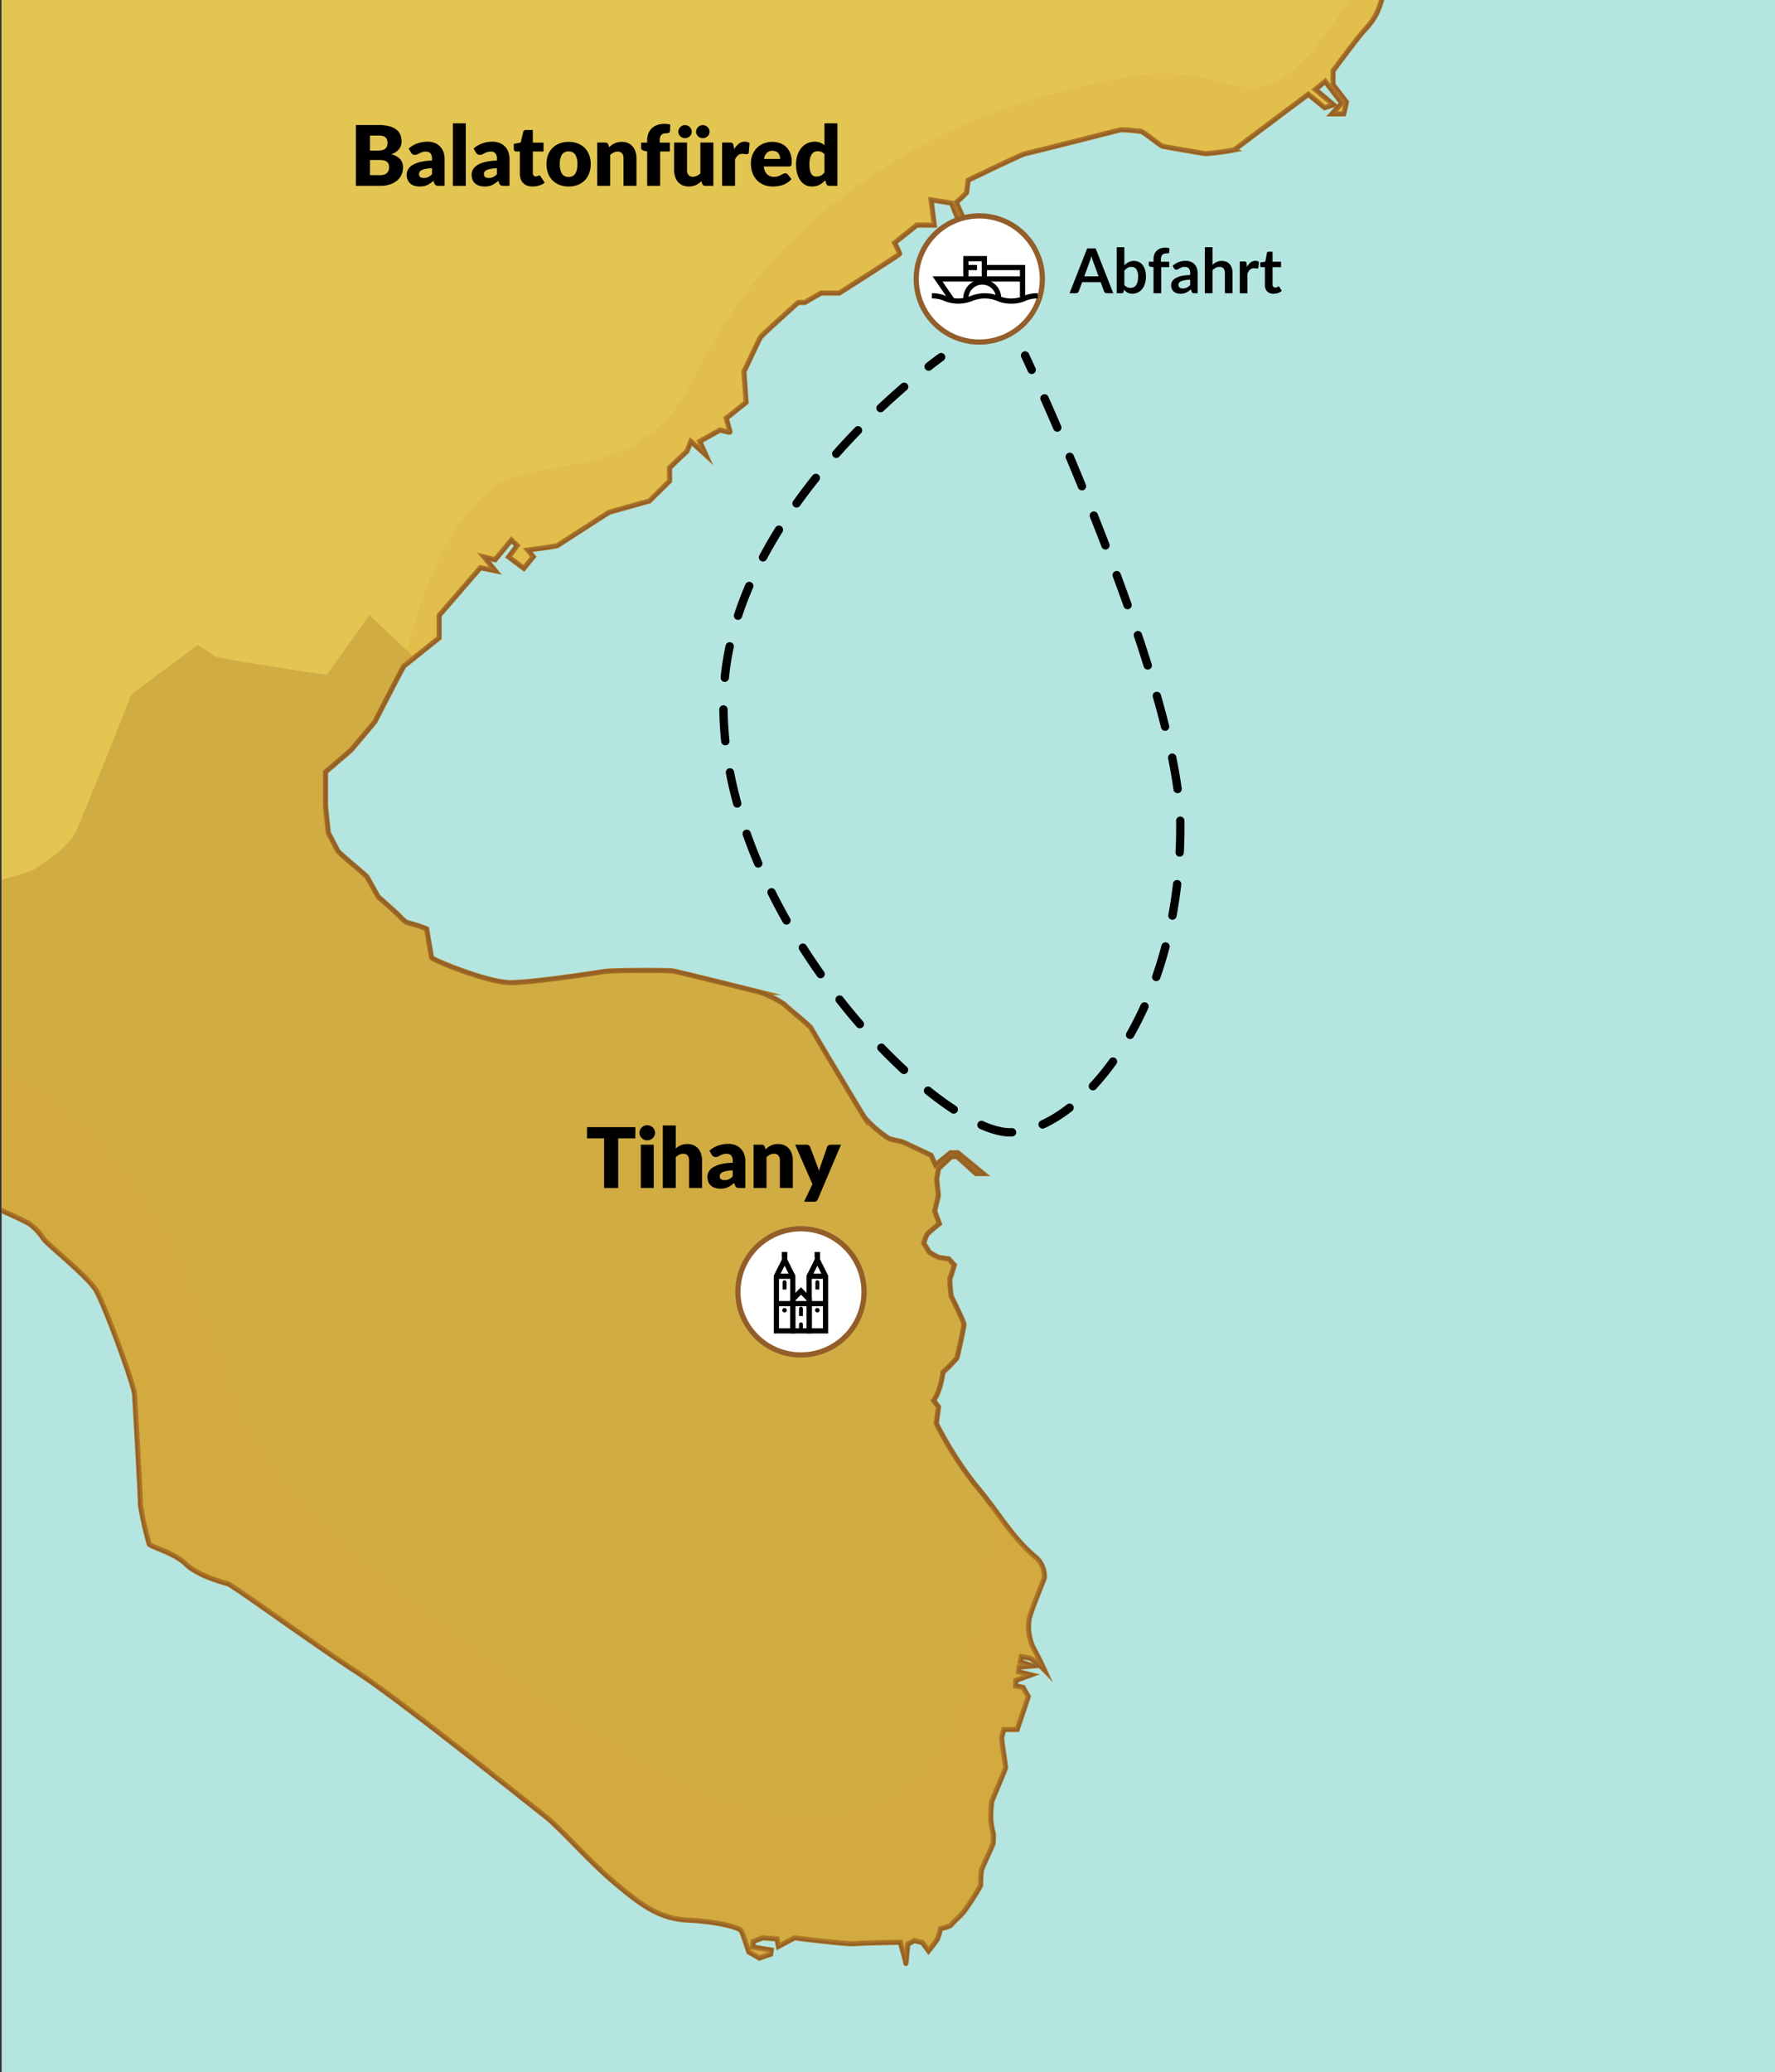 <svg xmlns="http://www.w3.org/2000/svg" xmlns:xlink="http://www.w3.org/1999/xlink" viewBox="0 0 340.22 396.987"><rect x="0" y="0" width="340.22" height="396.987" fill="#333333" stroke="none"/><defs><clipPath id="a"><rect x="-359.33" y="-1.507" width="342.802" height="400" style="fill:none"/></clipPath><clipPath id="b"><rect x="0.314" width="340.22" height="396.987" style="fill:none"/></clipPath><clipPath id="c"><rect x="-359.33" y="-438.254" width="342.802" height="400" style="fill:none"/></clipPath></defs><title>route-map_de</title><g style="isolation:isolate"><g style="clip-path:url(#a)"><rect x="-502.862" y="-91.478" width="626.651" height="626.651" style="fill:#b5e5e1"/><path d="M171.572-2.963C151.205,8.003,141.806,12.703,121.439,4.87S35.275,17.403-5.457,37.769s-159.796,75.198-177.029,84.598-17.233,17.233-17.233,25.066-3.133,31.333-3.133,34.466-6.267,10.966-9.4,12.533-25.066,10.966-28.199,12.533-1.567,9.4,4.7,20.366,27.093,48.125,30.509,54.712,12.931,3.904,18.786,2.928,45.379-10.491,48.551-10.491,6.099-.488,7.807,2.928,17.322,34.156,18.298,36.596-2.44,9.027-12.687,10.979-61.296,11.711-65.048,11.711-9.704-3.962-11.315-7.807c-10.735-25.617-21.958-51.722-29.033-67.093s-24.397-47.087-27.325-52.942-12.443-8.295-14.638-8.051-27.325,12.199-30.253,13.175-8.295,1.952-10.003.244-8.539-11.223-11.223-12.199-17.078,5.123-17.81,7.319.244,13.662,3.904,18.786,22.446,19.518,23.909,23.909,5.611,12.443,5.611,17.322-2.44,14.15-4.148,17.078-12.931,12.931-15.614,14.638-13.175,1.952-15.126,1.708-24.397-13.419-26.593-13.906-10.003,1.952-12.443,3.904-82.707,64.165-84.415,66.361,0,4.635,1.708,7.319,15.126,19.762,17.078,21.714,2.196,7.319.244,9.271-31.473,17.078-35.62,19.518-60.261,45.867-67.581,47.819-55.654,42.238-60.083,42.238,0-661.574,0-661.574h781.875Z" style="fill:#e3c552;stroke:#a8731e;stroke-miterlimit:10"/><polygon points="-3.277 -4.216 -4.423 3.119 1.766 4.265 3.829 -2.383 -3.277 -4.216" style="fill:#f4d79d;stroke:#a8731e;stroke-miterlimit:10;stroke-width:0.65px"/><g style="opacity:0.2;mix-blend-mode:multiply"><path d="M115.991-3.144S58.972-82.474,44.098-77.516,25.505-41.569,14.349-4.383s-148.744,89.246-190.888,109.079-38.425,37.186-38.425,61.976c0,14.65-12.386,24.919-24.364,29.603a18.564,18.564,0,0,0,1.693,9.391c6.887-3.089,22.753-9.919,25.383-11.233,3.133-1.567,9.4-9.4,9.4-12.533s3.133-26.633,3.133-34.466,0-15.666,17.233-25.066S-46.19,58.135-5.457,37.769C32.746,18.667,92.999-.433,117.137,3.732Z" style="fill:#dd9f33"/></g></g><g style="clip-path:url(#b)"><rect x="-1.053" y="-5.947" width="342.955" height="402.934" style="fill:#b5e5e1"/><path d="M265.333-2.624c-.772,5.301-2.47,6.896-4.014,8.646s-5.815,7.565-5.815,7.565v2.625l2.573,3.345-.515,2.264h-2.264l1.904-2.059-3.191-4.168-1.904,1.544,3.499,2.933-1.698.566-3.139-2.573s-13.946,10.447-14.204,10.653a51.173,51.173,0,0,1-5.455.72c-.206,0-8.028-1.338-8.337-1.441s-3.499-2.625-3.911-2.779a29.701,29.701,0,0,0-4.066-.36c-.206.051-17.6,4.477-18.269,4.58s-10.962,5.095-10.962,5.095-.257,2.161-.309,2.367a21.179,21.179,0,0,1-1.956,1.853l1.698,3.911,3.654-.566.823,2.573-4.529.618-2.573-6.381-3.911-.618.618,4.838H175.736l-4.271,3.397s.978,1.956.978,2.11-11.579,7.514-11.579,7.514h-3.499l-3.139,1.801H152.989s-6.896,6.176-7.205,6.639-3.191,6.639-3.191,6.639l.412,5.867-3.808,3.036s.715,2.473.715,2.632-1.911-.372-1.911-.372L134.125,84.566l1.168,2.602-2.867-2.602-.743,1.858-3.345,3.186v2.548L124.462,95.981s-7.433,2.071-7.699,2.177-9.663,6.212-9.928,6.371-5.681.849-5.681.849l1.062,1.274-1.805,2.23-2.92-2.177,1.646-2.177-1.115-1.062L94.889,107.237l-2.124-.531,2.177,2.655-2.867-.584-7.911,9.132v4.301s-6.424,5.15-6.69,5.362-5.628,10.725-5.628,10.725l-4.566,5.416-4.885,4.194v6.584l.531,5.044s1.54,2.92,1.805,3.451,5.416,4.672,5.628,5.044,2.124,3.77,2.124,3.77,4.088,3.61,4.301,3.929a7.534,7.534,0,0,0,1.168,1.009,28.859,28.859,0,0,1,3.823,1.221c.053.212.85,5.15.956,5.522s10.725,4.778,15.079,4.778,16.3-1.858,17.999-2.124,12.158-.265,13.167-.106,15.928,3.876,16.778,4.088a21.503,21.503,0,0,1,4.566,2.283c.265.372,4.885,4.088,5.097,4.513s9.875,16.565,10.3,17.202a22.834,22.834,0,0,0,4.709,4.035c.919.319,2.034.425,2.565.637s5.469,2.548,5.469,2.548l.849,1.858,2.867-2.336H183.608l4.832,3.982h-1.38l-3.663-3.292-1.115.106-2.389,2.23s-.212,1.274-.319,1.699.319,3.186.265,3.504-.69,2.973-.69,2.973l.903,2.389s-1.911,1.54-2.283,1.964a6.141,6.141,0,0,0-.69,1.805s.69,1.062.903,1.487,2.018,1.221,2.018,1.221l1.858.265,1.062,1.168s-.69,2.283-.849,2.655a19.851,19.851,0,0,0,.265,3.345s2.442,4.938,2.442,5.362-1.221,6.106-1.38,6.477a32.576,32.576,0,0,1-2.655,2.708s-.425,3.61-1.805,5.416l.956,1.221-.425,3.186a70.041,70.041,0,0,0,7.592,11.893c3.929,4.566,6.955,10.035,11.362,13.645a4.821,4.821,0,0,1,1.752,3.982c-.106.531-2.655,6.477-2.92,8.017a9.376,9.376,0,0,0,.903,5.628c.956,1.699,2.018,4.035,2.018,4.035a15.932,15.932,0,0,0-2.708-2.23c-.531-.106-1.699-.319-1.699-.319l-.212,1.009,2.389.796-2.602.212-.106.903,2.389.584-2.92,1.062-.053,1.062,1.434.265,1.009,1.752L194.97,331.344h-2.548s-.372,1.221-.425,1.593.743,5.362.743,5.681-2.442,5.893-2.655,6.584a21.849,21.849,0,0,0-.159,3.663,22.401,22.401,0,0,0,.478,2.548s0,1.593-.053,1.805-2.124,4.725-2.23,5.044a29.445,29.445,0,0,0-.159,2.973,50.021,50.021,0,0,1-3.239,5.044c-.69.85-2.23,2.177-2.389,2.495s-2.071.743-2.071.743a11.408,11.408,0,0,1-.584,1.964c-.265.478-1.699,2.283-1.699,2.283l-1.168-1.593-1.593-.372-1.221.69s-.372,4.035-.372,3.663-1.062-4.035-1.062-4.035-7.26.106-8.7.265-11.581-1.115-11.581-1.115l-3.079,1.646-.265-1.434-2.708-.212-1.858.69-.106,1.062,3.557.584-.106.796-2.177.743L143.523,373.978s-1.062-3.345-1.434-4.035-4.619-1.805-10.247-2.071-9.185-3.133-13.91-7.061-10.619-10.672-13.433-12.849S76.664,325.695,68.568,320.462,44.477,303.579,43.589,303.381s-5.825-1.58-7.997-3.752-6.813-3.258-7.01-3.851a68.231,68.231,0,0,1-1.678-7.504c.099-.592-.987-18.858-1.086-20.931s-5.825-17.476-7.405-20.142-9.577-8.985-10.071-9.873a11.268,11.268,0,0,0-2.567-2.765c-.889-.691-8.195-3.851-8.195-3.851V-3.952Z" style="fill:#e3c552;stroke:#a8731e;stroke-miterlimit:10"/><path d="M173.67,376.506c-.018,0-.037-.001-.057-.002l-.311-.014-.002-.335c-.012-.255-.559-2.243-.979-3.706-1.285.02-7.162.119-8.421.259-1.392.151-10.425-.961-11.556-1.103l-3.38,1.807-.302-1.625-2.388-.188-1.601.595-.056.557,3.566.586-.173,1.308-2.508.857-2.254-1.307-.038-.119c-.293-.923-1.117-3.436-1.41-3.979-.27-.439-3.989-1.617-9.977-1.9-5.852-.275-9.493-3.303-14.104-7.136-2.518-2.094-5.372-4.989-7.891-7.544a71.657,71.657,0,0,0-5.533-5.298c-.494-.383-1.676-1.319-3.33-2.631-7.756-6.149-25.917-20.549-32.578-24.854-4.096-2.647-10.084-6.846-15.366-10.55-4.642-3.255-9.026-6.33-9.516-6.488-1.164-.259-5.984-1.673-8.147-3.838a16.153,16.153,0,0,0-5.078-2.835c-1.342-.549-1.892-.785-2.011-1.143-.109-.328-1.815-6.912-1.69-7.659.057-.543-.521-10.723-.83-16.19-.132-2.312-.233-4.103-.26-4.672-.092-1.924-5.732-17.244-7.36-19.991-.964-1.626-4.472-4.729-7.033-6.996a23.887,23.887,0,0,1-3.042-2.886,11.03,11.03,0,0,0-2.482-2.665c-.702-.547-6.104-2.935-8.125-3.81l-.196-.084V-4.278l.327.001,268.127,1.33-.054.37c-.735,5.055-2.289,6.795-3.792,8.478l-.299.336c-1.416,1.604-5.199,6.73-5.734,7.457v2.407l2.599,3.378L257.822,22.146h-3.268l2.223-2.404-2.82-3.686-1.339,1.085,3.643,3.054-2.42.807L250.76,18.477c-4.871,3.648-13.791,10.334-13.993,10.494-.398.32-5.61.792-5.657.792-.267,0-8.154-1.362-8.439-1.458a13.974,13.974,0,0,1-1.888-1.327c-.776-.581-1.842-1.375-2.037-1.457a31.08,31.08,0,0,0-3.896-.343l-.64.164c-11.297,2.869-17.229,4.355-17.634,4.417-.521.104-6.775,3.082-10.71,4.988-.07.583-.247,2.041-.295,2.231-.025.103-.072.293-1.878,1.863l1.504,3.462,3.68-.571,1.027,3.207-5.164.705L182.142,39.199l-3.302-.521.61,4.774H175.849l-3.977,3.162c.895,1.8.895,1.937.895,2.02,0,.235,0,.333-11.729,7.788l-.08.051H157.451L154.311,58.273h-1.197c-2.633,2.358-6.801,6.139-7.061,6.496-.212.319-1.974,4.043-3.129,6.517l.417,5.954-3.771,3.007a19.176,19.176,0,0,1,.668,2.514v.161l-.137.113c-.122.092-.257.197-2.058-.297l-3.5,1.966,1.684,3.75-3.673-3.333-.647,1.539L128.663,89.749V92.294l-4.032,3.978-.081.022c-2.948.821-7.424,2.076-7.668,2.167-.278.143-5.074,3.244-7.65,4.91-1.239.801-2.148,1.389-2.228,1.437a42.254,42.254,0,0,1-5.221.818l.855,1.024-2.171,2.68L97.035,106.771l1.668-2.207-.653-.622-3.041,3.659-1.369-.342,2.134,2.602-3.577-.729-7.706,8.897v4.335l-.122.097s-6.425,5.151-6.69,5.363c-.264.347-3.464,6.545-5.542,10.618l-4.606,5.478-4.808,4.134v6.435l.522,4.948c.214.405,1.534,2.914,1.779,3.402.168.279,2.005,1.842,3.22,2.877a20.151,20.151,0,0,1,2.399,2.151c.198.345,1.865,3.31,2.099,3.724,1.012.894,4.098,3.632,4.314,3.955a6.445,6.445,0,0,0,1.04.891c3.896,1.044,3.942,1.229,3.995,1.441.021.085.107.598.313,1.834.214,1.275.527,3.153.621,3.597.974.672,10.699,4.622,14.784,4.622,4.05,0,14.762-1.622,17.949-2.12,1.631-.255,12.164-.28,13.268-.106,1.059.167,16.649,4.055,16.806,4.094a20.162,20.162,0,0,1,4.752,2.409c.12.152,1.145,1.02,2.051,1.785a22.729,22.729,0,0,1,3.072,2.772c.247.485,9.854,16.528,10.279,17.166a22.801,22.801,0,0,0,4.545,3.909,11.694,11.694,0,0,0,1.467.363,6.968,6.968,0,0,1,1.113.279c.533.213,5.284,2.46,5.486,2.556l.107.051.724,1.584,2.631-2.144h1.665l5.621,4.633H186.934l-3.649-3.28-.863.083-2.228,2.078c-.055.321-.215,1.253-.306,1.616a15.745,15.745,0,0,0,.156,1.995,8.687,8.687,0,0,1,.114,1.482c-.049.297-.545,2.371-.671,2.899l.951,2.516-.184.147c-.526.424-1.953,1.595-2.242,1.926a5.086,5.086,0,0,0-.587,1.531c.188.293.667,1.047.845,1.401a6.831,6.831,0,0,0,1.817,1.051l1.93.275,1.264,1.392-.053.176c-.071.235-.7,2.312-.861,2.688a19.774,19.774,0,0,0,.28,3.12,45.047,45.047,0,0,1,2.453,5.46c0,.435-1.223,6.176-1.406,6.605a23.724,23.724,0,0,1-2.646,2.736,14.08,14.08,0,0,1-1.706,5.251l.889,1.136-.428,3.222a69.417,69.417,0,0,0,7.502,11.738c1.435,1.667,2.764,3.473,4.048,5.218a44.825,44.825,0,0,0,7.274,8.388,5.109,5.109,0,0,1,1.864,4.297c-.041.207-.316.905-.839,2.224a52.468,52.468,0,0,0-2.079,5.785,9.117,9.117,0,0,0,.865,5.413c.952,1.691,2.02,4.036,2.03,4.06l.716,1.576-1.238-1.209c-.255-.248-.525-.504-.793-.749l-3.521.288-.041.354,3.151.771-3.726,1.354-.027.563,1.302.24,1.156,2.009-2.245,6.679h-2.54c-.123.416-.312,1.081-.346,1.314-.015.245.276,2.251.47,3.578.197,1.355.277,1.92.277,2.057a27.586,27.586,0,0,1-1.535,3.902c-.515,1.227-1.047,2.494-1.134,2.776a19.407,19.407,0,0,0-.146,3.279l.002.289a19.892,19.892,0,0,0,.469,2.473,16.861,16.861,0,0,1-.054,1.959c-.029.119-.304.736-1.168,2.657-.456,1.012-1.022,2.271-1.069,2.411-.08.271-.143,2.5-.143,2.87a43.576,43.576,0,0,1-3.312,5.249,20.144,20.144,0,0,1-1.451,1.505,10.193,10.193,0,0,0-.9.933c-.054.107-.216.433-2.088.868a9.539,9.539,0,0,1-.572,1.851c-.271.486-1.58,2.14-1.729,2.327l-.266.333-1.349-1.839-1.352-.315-.963.544c-.182,1.971-.271,2.928-.36,3.39a.612.612,0,0,1,.006.075h-.021C173.861,376.468,173.788,376.506,173.67,376.506Zm-29.876-2.747,1.781,1.032,1.846-.631.038-.284-3.547-.582.157-1.568,2.114-.785,3.028.237.229,1.242,2.778-1.484.103.013c3.494.439,10.392,1.243,11.506,1.113,1.439-.159,8.435-.262,8.731-.267l.248-.003.069.237c.125.434.392,1.361.628,2.231.06-.614.121-1.273.17-1.8l.016-.169,1.479-.837,1.834.429.985,1.345c.481-.614,1.235-1.598,1.406-1.904a10.609,10.609,0,0,0,.551-1.874l.043-.203.204-.046a7.26,7.26,0,0,0,1.873-.606,6.734,6.734,0,0,1,1.005-1.071,19.783,19.783,0,0,0,1.4-1.449,56.055,56.055,0,0,0,3.176-4.915h0a24.579,24.579,0,0,1,.165-2.999c.055-.162.451-1.045,1.094-2.473.482-1.073,1.084-2.408,1.133-2.559.023-.122.04-.973.04-1.716a18.887,18.887,0,0,1-.478-2.548l-.002-.284a17.15,17.15,0,0,1,.176-3.476c.097-.313.588-1.482,1.156-2.837.606-1.445,1.438-3.424,1.486-3.684-.006-.094-.142-1.027-.273-1.93a34.293,34.293,0,0,1-.469-3.765c.056-.385.396-1.514.436-1.642l.069-.23h2.557l2.003-5.958-.861-1.495-1.565-.289.078-1.562,2.114-.77-1.626-.397.17-1.451,1.282-.105-1.155-.385.337-1.602.311.057s1.173.212,1.705.319a5.711,5.711,0,0,1,1.626,1.154c-.372-.767-.841-1.697-1.282-2.482A9.694,9.694,0,0,1,196.933,310.21a50.84,50.84,0,0,1,2.115-5.913c.381-.96.774-1.952.807-2.111a4.49,4.49,0,0,0-1.644-3.671,46.028,46.028,0,0,1-7.382-8.501c-1.277-1.736-2.599-3.531-4.017-5.18-3.91-4.544-7.6-11.887-7.637-11.96l-.044-.09.419-3.148-1.026-1.312.153-.199c1.311-1.715,1.735-5.222,1.739-5.257l.015-.118.087-.081a30.209,30.209,0,0,0,2.581-2.604c.162-.408,1.34-5.929,1.351-6.345-.055-.345-1.441-3.262-2.408-5.216l-.03-.099a14.337,14.337,0,0,1-.242-3.521c.114-.266.562-1.719.783-2.443l-.859-.944-1.827-.273c-.575-.254-1.938-.895-2.178-1.373-.201-.404-.877-1.445-.884-1.456l-.075-.115.031-.135a6.067,6.067,0,0,1,.763-1.945c.321-.369,1.633-1.444,2.141-1.855l-.856-2.263.023-.098c.177-.735.645-2.699.687-2.95.012-.122-.062-.778-.12-1.305a10.362,10.362,0,0,1-.141-2.225c.103-.408.312-1.662.313-1.675l.018-.108,2.552-2.381,1.367-.13,3.677,3.304h.351l-4.043-3.332h-1.202L179.186,223.71l-.974-2.133c-.725-.343-4.871-2.301-5.344-2.489a6.944,6.944,0,0,0-.999-.246,11.925,11.925,0,0,1-1.552-.387c-1.022-.354-4.417-3.477-4.873-4.161-.446-.669-10.092-16.779-10.32-17.237-.156-.236-1.813-1.638-2.91-2.565a25.745,25.745,0,0,1-2.16-1.904,23.171,23.171,0,0,0-4.381-2.156c-2.427-.607-15.823-3.937-16.749-4.083-1.085-.17-11.457-.145-13.066.107-3.198.499-13.952,2.127-18.049,2.127-3.835,0-15.152-4.173-15.391-5.015-.065-.228-.324-1.764-.655-3.748-.115-.689-.233-1.398-.283-1.674-.414-.193-2.096-.691-3.611-1.097l-.106-.05a7.046,7.046,0,0,1-1.248-1.093c-.192-.253-2.707-2.506-4.245-3.865l-.068-.084s-1.91-3.396-2.123-3.767c-.123-.164-1.256-1.128-2.256-1.979a25.755,25.755,0,0,1-3.381-3.081c-.265-.53-1.801-3.445-1.801-3.445l-.036-.117-.531-5.044-.002-6.767,4.998-4.292,4.529-5.378c3.538-6.956,5.461-10.6,5.673-10.769.244-.195,5.682-4.554,6.568-5.265V117.788l8.114-9.368,2.157.439L91.891,106.153l2.879.719,3.225-3.88,1.576,1.501-1.624,2.147,2.408,1.794,1.44-1.78-1.271-1.525.589-.075c1.988-.253,5.262-.7,5.584-.82.051-.033.952-.616,2.182-1.412,5.715-3.696,7.602-4.903,7.764-4.968.264-.105,6.241-1.773,7.652-2.166l3.718-3.668V89.471l3.396-3.233.891-2.227,2.062,1.871-.652-1.453,4.251-2.388.129.036c.49.136,1.059.276,1.416.345-.137-.514-.411-1.488-.618-2.203l-.061-.209,3.845-3.065-.405-5.781.035-.076c.297-.635,2.901-6.211,3.215-6.682.315-.473,6.102-5.665,7.259-6.701l.093-.083h1.271l3.14-1.801H160.768c4.158-2.643,10.268-6.558,11.301-7.301-.138-.305-.53-1.123-.896-1.852l-.117-.236,4.566-3.631h3.09l-.626-4.901,4.521.714,2.548,6.317,3.895-.531-.621-1.94-3.627.562-1.894-4.36.181-.156a22.762,22.762,0,0,0,1.876-1.746c.009-.075.155-1.24.278-2.268l.021-.176.16-.078c1.726-.837,10.371-5.019,11.054-5.124.217-.033,2.787-.65,17.573-4.405l.668-.169a25.888,25.888,0,0,1,4.258.371,18.543,18.543,0,0,1,2.196,1.543c.694.519,1.559,1.164,1.717,1.237.321.091,7.804,1.384,8.236,1.419.378-.012,4.876-.505,5.278-.676.217-.18,13.601-10.206,14.17-10.633l.204-.153L253.975,20.272l.977-.325-3.355-2.813,2.47-2.002,3.561,4.651-1.586,1.713h1.262l.424-1.862-2.548-3.312V13.48l.063-.086c.175-.238,4.298-5.847,5.833-7.587l.303-.34c1.401-1.569,2.85-3.191,3.577-7.768L-2.096-3.625V230.501c1.196.52,7.232,3.155,8.069,3.807a11.556,11.556,0,0,1,2.652,2.863,32.515,32.515,0,0,0,2.904,2.715c2.594,2.295,6.146,5.438,7.161,7.15,1.53,2.581,7.344,18.045,7.45,20.292.027.569.129,2.357.26,4.666.584,10.292.888,15.943.822,16.335a72.71,72.71,0,0,0,1.667,7.346,10.507,10.507,0,0,0,1.64.747,16.578,16.578,0,0,1,5.291,2.978c2.033,2.033,6.773,3.428,7.838,3.664.457.102,3.176,1.986,9.739,6.589,5.278,3.701,11.261,7.896,15.347,10.536,6.687,4.322,24.865,18.735,32.628,24.89,1.652,1.31,2.831,2.245,3.325,2.627a71.8,71.8,0,0,1,5.597,5.354c2.509,2.545,5.352,5.429,7.845,7.501,4.517,3.755,8.084,6.721,13.719,6.987,5.178.244,9.994,1.27,10.518,2.24C142.72,370.43,143.597,373.144,143.794,373.759Zm52.138-55.586,2.932.977a7.398,7.398,0,0,0-1.463-1.132c-.355-.071-.999-.19-1.382-.26Z" style="fill:#935e2a"/><path d="M198.421,298.267c-4.407-3.61-7.433-9.079-11.362-13.645a70.043,70.043,0,0,1-7.592-11.893l.425-3.186-.956-1.221c1.38-1.805,1.805-5.416,1.805-5.416a32.57,32.57,0,0,0,2.655-2.708c.159-.372,1.38-6.053,1.38-6.477s-2.442-5.362-2.442-5.362a19.849,19.849,0,0,1-.265-3.345c.159-.372.849-2.655.849-2.655l-1.062-1.168-1.858-.266s-1.805-.796-2.018-1.221-.903-1.487-.903-1.487a6.14,6.14,0,0,1,.69-1.805c.372-.425,2.283-1.964,2.283-1.964l-.903-2.389s.637-2.655.69-2.973-.372-3.079-.266-3.504.319-1.699.319-1.699l2.389-2.23,1.115-.106,3.663,3.292h1.38l-4.831-3.982h-1.434l-2.867,2.336-.849-1.858s-4.938-2.336-5.469-2.549-1.646-.319-2.565-.637a22.837,22.837,0,0,1-4.709-4.035c-.425-.637-10.088-16.778-10.3-17.202s-4.831-4.141-5.097-4.513a21.501,21.501,0,0,0-4.566-2.283c-.85-.212-15.769-3.929-16.778-4.088s-11.468-.159-13.167.106-13.645,2.124-17.999,2.124-14.972-4.407-15.078-4.778-.903-5.309-.956-5.522a28.856,28.856,0,0,0-3.823-1.221,7.533,7.533,0,0,1-1.168-1.009c-.212-.319-4.301-3.929-4.301-3.929s-1.911-3.398-2.124-3.77-5.362-4.513-5.628-5.044-1.805-3.451-1.805-3.451l-.531-5.044v-6.584l4.885-4.194,4.566-5.416s5.362-10.513,5.628-10.725c.092-.073.925-.741,1.969-1.579l-8.635-8.137L62.632,129.304s-21.056-3.066-21.669-3.68a25.854,25.854,0,0,0-3.066-2.044L25.221,132.984s-9.199,23.305-10.835,26.576-6.951,6.337-7.768,6.951c-.577.433-5.932,1.983-9.039,2.86v61.343s7.306,3.159,8.195,3.851a11.269,11.269,0,0,1,2.567,2.765c.494.889,8.491,7.208,10.071,9.873s7.306,18.068,7.405,20.141,1.185,20.339,1.086,20.931a68.242,68.242,0,0,0,1.678,7.504c.198.592,4.838,1.678,7.01,3.851s7.109,3.554,7.997,3.752,16.883,11.848,24.979,17.081,33.117,25.323,35.931,27.5,8.707,8.92,13.433,12.849,8.283,6.796,13.91,7.061,9.875,1.38,10.247,2.071,1.434,4.035,1.434,4.035l2.018,1.168,2.177-.743.106-.796-3.557-.584.106-1.062,1.858-.69,2.708.212.265,1.434,3.079-1.646s10.141,1.274,11.581,1.115,8.7-.265,8.7-.265,1.062,3.663,1.062,4.035.372-3.663.372-3.663l1.221-.69,1.593.372,1.168,1.593s1.434-1.805,1.699-2.283a11.405,11.405,0,0,0,.584-1.964s1.911-.425,2.071-.743,1.699-1.646,2.389-2.495a50.01,50.01,0,0,0,3.239-5.044,29.438,29.438,0,0,1,.159-2.973c.106-.319,2.177-4.832,2.23-5.044s.053-1.805.053-1.805a22.404,22.404,0,0,1-.478-2.549,21.852,21.852,0,0,1,.159-3.663c.212-.69,2.655-6.265,2.655-6.584s-.796-5.309-.743-5.681.425-1.593.425-1.593H194.97l2.124-6.318-1.009-1.752-1.434-.265.053-1.062,2.92-1.062-2.389-.584.106-.903,2.602-.212-2.389-.796.212-1.009s1.168.212,1.699.319a15.929,15.929,0,0,1,2.708,2.23s-1.062-2.336-2.018-4.035a9.376,9.376,0,0,1-.903-5.628c.266-1.54,2.814-7.486,2.92-8.017A4.821,4.821,0,0,0,198.421,298.267Z" style="fill:#a8731e;opacity:0.3"/><g style="opacity:0.2;mix-blend-mode:multiply"><path d="M198.421,298.267c-3.289-2.695-5.81-6.425-8.51-10.042-1.335,9.336-2.96,20.149-4.784,31.197-5.084,30.795-29.501,32.367-48.566,24.386s-80.253-48.773-89.564-73.081c-7.985-20.845-17.296-52.606-49.418-68.224v28.21s7.306,3.159,8.195,3.851a11.27,11.27,0,0,1,2.567,2.765c.494.889,8.491,7.208,10.071,9.873s7.306,18.068,7.405,20.141,1.185,20.339,1.086,20.931a68.229,68.229,0,0,0,1.678,7.504c.197.592,4.838,1.678,7.01,3.851s7.109,3.554,7.997,3.752S60.472,315.229,68.568,320.462s33.117,25.323,35.931,27.5,8.707,8.92,13.433,12.849,8.283,6.796,13.91,7.061,9.875,1.38,10.247,2.071,1.434,4.035,1.434,4.035l2.018,1.168,2.177-.743.106-.796-3.557-.584.106-1.062,1.858-.69,2.708.212.265,1.434,3.079-1.646s10.141,1.274,11.581,1.115,8.7-.265,8.7-.265,1.062,3.663,1.062,4.035.372-3.663.372-3.663l1.221-.69,1.593.372,1.168,1.593s1.433-1.805,1.699-2.283a11.409,11.409,0,0,0,.584-1.964s1.911-.425,2.071-.743,1.699-1.646,2.389-2.495a50.019,50.019,0,0,0,3.239-5.044,29.438,29.438,0,0,1,.159-2.973c.106-.319,2.177-4.832,2.23-5.044s.053-1.805.053-1.805a22.402,22.402,0,0,1-.478-2.549,21.846,21.846,0,0,1,.159-3.663c.212-.69,2.655-6.265,2.655-6.584s-.796-5.309-.743-5.681.425-1.593.425-1.593H194.97l2.124-6.318-1.009-1.752-1.433-.265.053-1.062,2.92-1.062-2.389-.584.106-.903,2.602-.212-2.389-.796.212-1.009s1.168.212,1.699.319a15.929,15.929,0,0,1,2.708,2.23s-1.062-2.336-2.018-4.035a9.376,9.376,0,0,1-.903-5.628c.265-1.54,2.814-7.486,2.92-8.017A4.821,4.821,0,0,0,198.421,298.267Z" style="fill:#dd9f33"/><path d="M261.319,6.022c1.544-1.75,3.242-3.345,4.014-8.646L260.271-2.649c-19.604,31.648-20.976,14.487-41.24,17.02-8.799,1.1-29.707,5.764-45.226,15.075S143.655,50.729,133.014,72.455s-30.594,13.745-39.462,21.726c-7.04,6.336-11.845,14.92-16.41,33.938a4.099,4.099,0,0,1,.333-.548c.265-.212,6.69-5.362,6.69-5.362v-4.301l7.911-9.132,2.867.584-2.177-2.655,2.124.531,3.132-3.77,1.115,1.062-1.646,2.177,2.92,2.177,1.805-2.23-1.062-1.274s5.416-.69,5.681-.849,9.663-6.265,9.928-6.371S124.462,95.981,124.462,95.981l3.876-3.823V89.61l3.345-3.186.743-1.858,2.867,2.602-1.168-2.602,3.876-2.177s1.911.531,1.911.372-.715-2.632-.715-2.632l3.808-3.036-.412-5.867s2.882-6.176,3.191-6.639,7.205-6.639,7.205-6.639h1.235l3.139-1.801h3.5s11.579-7.359,11.579-7.514-.978-2.11-.978-2.11l4.271-3.397H179.081l-.618-4.838,3.911.618,2.573,6.381,4.529-.618-.823-2.573-3.654.566-1.698-3.911a21.183,21.183,0,0,0,1.956-1.853c.051-.206.309-2.367.309-2.367s10.293-4.992,10.962-5.095,18.063-4.529,18.269-4.58a29.686,29.686,0,0,1,4.066.36c.412.154,3.602,2.676,3.911,2.779s8.131,1.441,8.337,1.441a51.167,51.167,0,0,0,5.455-.72c.257-.206,14.204-10.653,14.204-10.653l3.139,2.573,1.698-.566-3.5-2.933,1.904-1.544,3.191,4.169-1.904,2.059h2.264l.515-2.264-2.573-3.345V13.587S259.775,7.772,261.319,6.022Z" style="fill:#dd9f33"/></g></g><circle cx="153.525" cy="247.504" r="12.087" style="fill:#fff"/><path d="M153.526,260.092a12.587,12.587,0,1,1,12.587-12.588A12.602,12.602,0,0,1,153.526,260.092Zm0-24.175a11.587,11.587,0,1,0,11.587,11.587A11.601,11.601,0,0,0,153.526,235.917Z" style="fill:#935e2a"/><path d="M155.596,255.471h-4.142v-6.754l2.071-2.098,2.07,2.098Zm-3.142-1h2.142V249.127l-1.07-1.084-1.071,1.084Z"/><path d="M153.525,253.356h0a.372.372,0,0,1,.372.372v1.402a0,0,0,0,1,0,0h-.745a0,0,0,0,1,0,0v-1.402a.372.372,0,0,1,.372-.372Z"/><path d="M153.525,250.358h0a.372.372,0,0,1,.372.372v1.402a0,0,0,0,1,0,0h-.745a0,0,0,0,1,0,0v-1.402A.372.372,0,0,1,153.525,250.358Z"/><path d="M152.455,255.471h-4.141V244.391L150.384,240.25l2.07,4.141Zm-3.141-1h2.141V244.627l-1.07-2.141-1.07,2.141Z"/><rect x="148.814" y="244.009" width="3.141" height="1"/><rect x="149.884" y="239.877" width="1" height="1.491"/><rect x="149.889" y="239.9" width="0.99" height="1"/><path d="M150.384,245.276h0a.372.372,0,0,1,.372.372v1.402a0,0,0,0,1,0,0h-.745a0,0,0,0,1,0,0v-1.402A.372.372,0,0,1,150.384,245.276Z"/><circle cx="150.384" cy="251.016" r="0.434"/><path d="M158.737,255.471h-4.141V244.391l2.07-4.141,2.07,4.141Zm-3.141-1h2.141V244.627l-1.07-2.141-1.07,2.141Z"/><rect x="155.096" y="244.009" width="3.141" height="1"/><rect x="156.166" y="239.877" width="1" height="1.491"/><rect x="156.171" y="239.9" width="0.99" height="1"/><path d="M156.666,245.276h0a.372.372,0,0,1,.372.372v1.402a0,0,0,0,1,0,0h-.745a0,0,0,0,1,0,0v-1.402A.372.372,0,0,1,156.666,245.276Z"/><circle cx="156.666" cy="251.016" r="0.434"/><rect x="148.814" y="249.26" width="9.423" height="1"/><circle cx="187.707" cy="53.448" r="12.087" style="fill:#fff"/><path d="M187.707,66.035a12.587,12.587,0,1,1,12.587-12.587A12.601,12.601,0,0,1,187.707,66.035Zm0-24.174a11.587,11.587,0,1,0,11.587,11.587A11.601,11.601,0,0,0,187.707,41.861Z" style="fill:#935e2a"/><polygon points="182.044 57.738 178.747 52.948 196.494 52.948 196.494 56.951 195.494 56.951 195.494 53.948 180.65 53.948 182.869 57.171 182.044 57.738"/><path d="M191.921,57.18h-1a2.647,2.647,0,1,0-5.294,0h-1a3.647,3.647,0,1,1,7.294,0Z"/><polygon points="189.177 52.96 188.177 52.96 188.177 50.052 185.627 50.052 185.627 52.96 184.627 52.96 184.627 49.052 189.177 49.052 189.177 52.96"/><polygon points="196.494 53.448 195.494 53.448 195.494 51.756 188.677 51.756 188.677 50.756 196.494 50.756 196.494 53.448"/><path d="M193.829,58.18a6.429,6.429,0,0,1-2.722-.535,6.182,6.182,0,0,0-4.706,0,7.174,7.174,0,0,1-5.437-0,5.486,5.486,0,0,0-2.35-.465v-1a6.406,6.406,0,0,1,2.717.535,6.175,6.175,0,0,0,4.702 0,7.184,7.184,0,0,1,5.44-0,6.187,6.187,0,0,0,4.708,0,6.423,6.423,0,0,1,2.721-.535v1a5.491,5.491,0,0,0-2.354.465A6.424,6.424,0,0,1,193.829,58.18Z"/><rect x="185.127" y="50.756" width="2.14" height="1"/><path d="M72.505,23.948a8.169,8.169,0,0,1,2.056.224,3.923,3.923,0,0,1,1.385.632,2.396,2.396,0,0,1,.779.992,3.347,3.347,0,0,1,.244,1.304,2.539,2.539,0,0,1-.112.756,2.166,2.166,0,0,1-.352.68,2.752,2.752,0,0,1-.616.58,3.883,3.883,0,0,1-.903.456,3.223,3.223,0,0,1,1.703.904,2.348,2.348,0,0,1,.553,1.616,3.344,3.344,0,0,1-.288,1.384,3.165,3.165,0,0,1-.845,1.116,3.993,3.993,0,0,1-1.371.744,5.973,5.973,0,0,1-1.864.268H68.217V23.948Zm-1.584,2.024v2.88h1.408a4.654,4.654,0,0,0,.808-.064,1.671,1.671,0,0,0,.612-.224,1.027,1.027,0,0,0,.384-.44,1.652,1.652,0,0,0,.132-.704,1.981,1.981,0,0,0-.104-.692.986.986,0,0,0-.32-.444,1.338,1.338,0,0,0-.548-.24,3.778,3.778,0,0,0-.788-.072ZM72.826,33.564a2.401,2.401,0,0,0,.876-.136,1.383,1.383,0,0,0,.531-.352,1.169,1.169,0,0,0,.265-.488,2.153,2.153,0,0,0,.072-.552,1.854,1.854,0,0,0-.084-.576.964.964,0,0,0-.288-.432,1.417,1.417,0,0,0-.54-.272,3.155,3.155,0,0,0-.849-.096H70.921V33.564Z"/><path d="M78.337,28.46a5.034,5.034,0,0,1,1.668-.988,5.835,5.835,0,0,1,1.964-.324,3.591,3.591,0,0,1,1.355.244,2.917,2.917,0,0,1,1.024.68,2.958,2.958,0,0,1,.644,1.036,3.721,3.721,0,0,1,.225,1.312V35.604H84.081a1.161,1.161,0,0,1-.532-.096.733.733,0,0,1-.3-.4l-.177-.456c-.208.176-.407.331-.6.464a3.825,3.825,0,0,1-.596.34,2.958,2.958,0,0,1-.656.208,4.036,4.036,0,0,1-.772.068,3.381,3.381,0,0,1-1.031-.148,2.151,2.151,0,0,1-.788-.436,1.917,1.917,0,0,1-.5-.716,2.585,2.585,0,0,1-.176-.988,2.06,2.06,0,0,1,.224-.908,2.243,2.243,0,0,1,.776-.84,4.934,4.934,0,0,1,1.487-.636,9.984,9.984,0,0,1,2.36-.288v-.352a1.524,1.524,0,0,0-.3-1.052,1.104,1.104,0,0,0-.853-.324,2.26,2.26,0,0,0-.72.096,3.224,3.224,0,0,0-.5.216q-.22.12-.428.216a1.171,1.171,0,0,1-.496.096.715.715,0,0,1-.433-.128,1.121,1.121,0,0,1-.288-.304ZM82.801,32.228a8.241,8.241,0,0,0-1.224.128,2.964,2.964,0,0,0-.761.24.919.919,0,0,0-.388.328.776.776,0,0,0-.108.4.693.693,0,0,0,.232.596,1.129,1.129,0,0,0,.68.172,1.959,1.959,0,0,0,.84-.168,2.545,2.545,0,0,0,.729-.544Z"/><path d="M89.282,23.628V35.604H86.801V23.628Z"/><path d="M90.778,28.46a5.034,5.034,0,0,1,1.668-.988,5.835,5.835,0,0,1,1.964-.324,3.591,3.591,0,0,1,1.355.244,2.917,2.917,0,0,1,1.024.68,2.958,2.958,0,0,1,.644,1.036,3.721,3.721,0,0,1,.225,1.312V35.604H96.522a1.161,1.161,0,0,1-.532-.096.733.733,0,0,1-.3-.4l-.177-.456c-.208.176-.407.331-.6.464a3.825,3.825,0,0,1-.596.34,2.958,2.958,0,0,1-.656.208,4.036,4.036,0,0,1-.772.068,3.381,3.381,0,0,1-1.031-.148,2.151,2.151,0,0,1-.788-.436,1.917,1.917,0,0,1-.5-.716,2.585,2.585,0,0,1-.176-.988,2.06,2.06,0,0,1,.224-.908,2.243,2.243,0,0,1,.776-.84,4.934,4.934,0,0,1,1.487-.636,9.984,9.984,0,0,1,2.36-.288v-.352a1.524,1.524,0,0,0-.3-1.052,1.104,1.104,0,0,0-.853-.324,2.26,2.26,0,0,0-.72.096,3.223,3.223,0,0,0-.5.216q-.22.12-.428.216a1.171,1.171,0,0,1-.496.096A.715.715,0,0,1,91.513,29.54a1.121,1.121,0,0,1-.288-.304ZM95.242,32.228A8.241,8.241,0,0,0,94.018,32.356a2.964,2.964,0,0,0-.761.24.919.919,0,0,0-.388.328.776.776,0,0,0-.108.4.693.693,0,0,0,.232.596,1.129,1.129,0,0,0,.68.172,1.959,1.959,0,0,0,.84-.168,2.545,2.545,0,0,0,.729-.544Z"/><path d="M102.08,35.732a2.925,2.925,0,0,1-1.044-.172,2.015,2.015,0,0,1-1.228-1.252,2.965,2.965,0,0,1-.16-1V29.02h-.704a.447.447,0,0,1-.464-.488V27.564l1.32-.256.487-2.024a.494.494,0,0,1,.544-.384h1.297v2.424H104.185V29.02h-2.056v4.12a.773.773,0,0,0,.14.476.473.473,0,0,0,.404.188.781.781,0,0,0,.228-.028.919.919,0,0,0,.16-.064c.045-.024.088-.045.128-.064a.33.33,0,0,1,.14-.028.291.291,0,0,1,.181.052.649.649,0,0,1,.14.164l.752,1.176a3.43,3.43,0,0,1-1.08.54A4.303,4.303,0,0,1,102.08,35.732Z"/><path d="M109,27.18a4.794,4.794,0,0,1,1.72.296,3.763,3.763,0,0,1,1.332.848,3.807,3.807,0,0,1,.864,1.34,4.839,4.839,0,0,1,.308,1.772,4.929,4.929,0,0,1-.308,1.788,3.836,3.836,0,0,1-.864,1.352,3.787,3.787,0,0,1-1.332.856,4.741,4.741,0,0,1-1.72.3,4.8,4.8,0,0,1-1.732-.3,3.872,3.872,0,0,1-1.344-.856,3.786,3.786,0,0,1-.872-1.352,4.929,4.929,0,0,1-.308-1.788,4.839,4.839,0,0,1,.308-1.772,3.757,3.757,0,0,1,.872-1.34,3.847,3.847,0,0,1,1.344-.848A4.853,4.853,0,0,1,109,27.18Zm0,6.712a1.408,1.408,0,0,0,1.26-.604,3.339,3.339,0,0,0,.404-1.836,3.317,3.317,0,0,0-.404-1.832,1.412,1.412,0,0,0-1.26-.6,1.447,1.447,0,0,0-1.288.6,3.289,3.289,0,0,0-.408,1.832,3.31,3.31,0,0,0,.408,1.836A1.443,1.443,0,0,0,109,33.892Z"/><path d="M116.761,28.204a5.987,5.987,0,0,1,.496-.416,2.947,2.947,0,0,1,.548-.324,3.261,3.261,0,0,1,.632-.208,3.417,3.417,0,0,1,.74-.076,2.908,2.908,0,0,1,1.204.236,2.498,2.498,0,0,1,.884.656,2.824,2.824,0,0,1,.544,1,4.14,4.14,0,0,1,.185,1.26v5.272H119.513V30.332a1.447,1.447,0,0,0-.28-.948,1.005,1.005,0,0,0-.823-.34,1.74,1.74,0,0,0-.765.172,3.07,3.07,0,0,0-.691.468V35.604h-2.48V27.308h1.536a.584.584,0,0,1,.608.416Z"/><path d="M124.048,35.604V29.012l-.544-.112a1.124,1.124,0,0,1-.452-.2.481.481,0,0,1-.172-.4v-.976h1.168v-.472a3.488,3.488,0,0,1,.228-1.288,2.734,2.734,0,0,1,.656-.984,2.95,2.95,0,0,1,1.044-.632,4.465,4.465,0,0,1,1.96-.188,4.037,4.037,0,0,1,.536.116l-.048,1.208a.403.403,0,0,1-.212.348.72.72,0,0,1-.196.076.916.916,0,0,1-.208.024,2.402,2.402,0,0,0-.584.064.929.929,0,0,0-.428.228,1.017,1.017,0,0,0-.26.432,2.175,2.175,0,0,0-.088.676v.392H128.392V29.02h-1.864v6.584Z"/><path d="M136.729,27.308V35.604h-1.536a.584.584,0,0,1-.608-.416l-.144-.48a4.751,4.751,0,0,1-.496.42,3.068,3.068,0,0,1-.548.32,3.249,3.249,0,0,1-.632.208,3.393,3.393,0,0,1-.74.076,2.908,2.908,0,0,1-1.204-.236,2.466,2.466,0,0,1-.884-.66,2.863,2.863,0,0,1-.544-1,4.123,4.123,0,0,1-.185-1.264V27.308h2.48v5.264a1.448,1.448,0,0,0,.279.952,1.013,1.013,0,0,0,.824.336,1.733,1.733,0,0,0,.765-.172,3.067,3.067,0,0,0,.691-.468v-5.912Zm-4.137-2.064a1.127,1.127,0,0,1-.104.48,1.199,1.199,0,0,1-.284.388,1.39,1.39,0,0,1-.416.26,1.333,1.333,0,0,1-.508.096,1.237,1.237,0,0,1-.484-.096,1.31,1.31,0,0,1-.399-.26,1.252,1.252,0,0,1-.276-.388,1.127,1.127,0,0,1-.104-.48,1.198,1.198,0,0,1,.104-.496,1.331,1.331,0,0,1,.276-.404,1.3,1.3,0,0,1,.399-.272,1.198,1.198,0,0,1,.484-.1,1.29,1.29,0,0,1,.508.1,1.377,1.377,0,0,1,.416.272,1.271,1.271,0,0,1,.284.404A1.198,1.198,0,0,1,132.592,25.244Zm3.408,0a1.169,1.169,0,0,1-.1.48,1.191,1.191,0,0,1-.276.388,1.34,1.34,0,0,1-.92.356,1.288,1.288,0,0,1-.496-.096,1.364,1.364,0,0,1-.408-.26,1.174,1.174,0,0,1-.275-.388,1.154,1.154,0,0,1-.101-.48,1.228,1.228,0,0,1,.101-.496,1.246,1.246,0,0,1,.275-.404,1.352,1.352,0,0,1,.408-.272,1.247,1.247,0,0,1,.496-.1,1.29,1.29,0,0,1,.508.1,1.324,1.324,0,0,1,.412.272,1.264,1.264,0,0,1,.276.404A1.244,1.244,0,0,1,136,25.244Z"/><path d="M140.729,28.588a3.49,3.49,0,0,1,.884-1.056,1.831,1.831,0,0,1,1.148-.384,1.476,1.476,0,0,1,.911.264l-.159,1.824a.385.385,0,0,1-.133.24.433.433,0,0,1-.252.064c-.042,0-.099-.002-.168-.008s-.141-.012-.216-.02c-.074-.008-.15-.016-.228-.024-.077-.008-.148-.012-.212-.012a1.256,1.256,0,0,0-.868.288,2.267,2.267,0,0,0-.548.8v5.04h-2.48V27.308h1.472a1.278,1.278,0,0,1,.309.032.544.544,0,0,1,.208.1.43.43,0,0,1,.128.18,1.632,1.632,0,0,1,.076.272Z"/><path d="M146.409,31.9a2.343,2.343,0,0,0,.632,1.508,1.881,1.881,0,0,0,1.32.468,2.363,2.363,0,0,0,.744-.104,3.711,3.711,0,0,0,.556-.232q.245-.128.448-.232a.928.928,0,0,1,.428-.104.513.513,0,0,1,.448.216l.72.888a3.684,3.684,0,0,1-.828.716,4.286,4.286,0,0,1-.912.432,4.941,4.941,0,0,1-.936.216,7.013,7.013,0,0,1-.892.06,4.669,4.669,0,0,1-1.637-.284,3.768,3.768,0,0,1-1.336-.844,3.976,3.976,0,0,1-.903-1.392,5.193,5.193,0,0,1-.332-1.936,4.375,4.375,0,0,1,.283-1.576,3.831,3.831,0,0,1,2.104-2.192,4.595,4.595,0,0,1,3.216-.072,3.283,3.283,0,0,1,1.176.744,3.399,3.399,0,0,1,.769,1.196,4.399,4.399,0,0,1,.275,1.604,3.579,3.579,0,0,1-.023.456.741.741,0,0,1-.088.28.337.337,0,0,1-.172.144.803.803,0,0,1-.276.04ZM149.529,30.46a2.188,2.188,0,0,0-.076-.576,1.393,1.393,0,0,0-.248-.5,1.264,1.264,0,0,0-.452-.356,1.549,1.549,0,0,0-.68-.136,1.483,1.483,0,0,0-1.104.404,2.098,2.098,0,0,0-.528,1.164Z"/><path d="M160.504,23.628V35.604h-1.535a.583.583,0,0,1-.608-.416l-.192-.632a4.829,4.829,0,0,1-.52.48,3.303,3.303,0,0,1-.588.372,3.118,3.118,0,0,1-.681.24,3.484,3.484,0,0,1-.787.084,2.55,2.55,0,0,1-1.2-.288,2.761,2.761,0,0,1-.952-.832,4.182,4.182,0,0,1-.628-1.332,6.453,6.453,0,0,1-.229-1.796,5.596,5.596,0,0,1,.257-1.724,4.212,4.212,0,0,1,.724-1.376,3.361,3.361,0,0,1,1.124-.908,3.192,3.192,0,0,1,1.448-.328,2.832,2.832,0,0,1,1.088.184,2.959,2.959,0,0,1,.8.496v-4.2Zm-2.479,5.904a1.566,1.566,0,0,0-.608-.436,1.918,1.918,0,0,0-.688-.124,1.463,1.463,0,0,0-.632.136,1.284,1.284,0,0,0-.5.436,2.319,2.319,0,0,0-.332.78,4.838,4.838,0,0,0-.12,1.16,5.41,5.41,0,0,0,.096,1.104,2.271,2.271,0,0,0,.269.724,1.041,1.041,0,0,0,.411.396,1.182,1.182,0,0,0,.536.12,2.141,2.141,0,0,0,.492-.052,1.743,1.743,0,0,0,.404-.148,1.674,1.674,0,0,0,.348-.244,3.291,3.291,0,0,0,.324-.34Z"/><path d="M121.777,218.093H118.496v9.513h-2.704v-9.513h-3.279v-2.144h9.264Z"/><path d="M125.561,217.037a1.307,1.307,0,0,1-.12.556,1.451,1.451,0,0,1-.328.456,1.602,1.602,0,0,1-.483.312,1.507,1.507,0,0,1-.588.116,1.399,1.399,0,0,1-.568-.116,1.589,1.589,0,0,1-.468-.312,1.428,1.428,0,0,1-.32-.456,1.349,1.349,0,0,1-.116-.556,1.405,1.405,0,0,1,.116-.568,1.494,1.494,0,0,1,.788-.775,1.429,1.429,0,0,1,.568-.112,1.54,1.54,0,0,1,.588.112,1.503,1.503,0,0,1,.812.775A1.361,1.361,0,0,1,125.561,217.037Zm-.256,2.272v8.296h-2.479v-8.296Z"/><path d="M129.521,220.037a4.011,4.011,0,0,1,.972-.62,3.034,3.034,0,0,1,1.252-.235,2.908,2.908,0,0,1,1.204.235,2.494,2.494,0,0,1,.884.656,2.82,2.82,0,0,1,.544,1,4.134,4.134,0,0,1,.185,1.26v5.272h-2.48V222.333a1.448,1.448,0,0,0-.28-.948,1.005,1.005,0,0,0-.823-.34,1.74,1.74,0,0,0-.765.172,3.089,3.089,0,0,0-.691.469v5.92h-2.48V215.629h2.48Z"/><path d="M135.977,220.461a5.032,5.032,0,0,1,1.668-.987,5.823,5.823,0,0,1,1.964-.324,3.581,3.581,0,0,1,1.355.244,2.903,2.903,0,0,1,1.024.68,2.953,2.953,0,0,1,.644,1.036,3.717,3.717,0,0,1,.225,1.312v5.185h-1.136a1.154,1.154,0,0,1-.532-.097.731.731,0,0,1-.3-.399l-.177-.456c-.208.176-.407.331-.6.464a3.747,3.747,0,0,1-.596.34,2.908,2.908,0,0,1-.656.208,3.995,3.995,0,0,1-.772.068,3.381,3.381,0,0,1-1.031-.148,2.157,2.157,0,0,1-.788-.436,1.921,1.921,0,0,1-.5-.716,2.587,2.587,0,0,1-.176-.988,2.061,2.061,0,0,1,.224-.908,2.238,2.238,0,0,1,.776-.84,4.934,4.934,0,0,1,1.487-.636,9.984,9.984,0,0,1,2.36-.288v-.353a1.524,1.524,0,0,0-.3-1.052,1.106,1.106,0,0,0-.853-.324,2.245,2.245,0,0,0-.72.097,3.178,3.178,0,0,0-.5.216c-.146.08-.289.151-.428.216a1.171,1.171,0,0,1-.496.096.712.712,0,0,1-.433-.128,1.119,1.119,0,0,1-.288-.304Zm4.464,3.769a8.179,8.179,0,0,0-1.224.128,2.927,2.927,0,0,0-.761.24.922.922,0,0,0-.388.327.778.778,0,0,0-.108.4.692.692,0,0,0,.232.596,1.126,1.126,0,0,0,.68.172,1.959,1.959,0,0,0,.84-.168,2.536,2.536,0,0,0,.729-.544Z"/><path d="M146.728,220.205a5.982,5.982,0,0,1,.496-.416,2.974,2.974,0,0,1,.548-.324,3.261,3.261,0,0,1,.632-.208,3.448,3.448,0,0,1,.74-.075,2.908,2.908,0,0,1,1.204.235,2.494,2.494,0,0,1,.884.656,2.82,2.82,0,0,1,.544,1,4.134,4.134,0,0,1,.185,1.26v5.272H149.48V222.333a1.448,1.448,0,0,0-.28-.948,1.005,1.005,0,0,0-.823-.34,1.74,1.74,0,0,0-.765.172,3.089,3.089,0,0,0-.691.469v5.92h-2.48v-8.296H145.976a.584.584,0,0,1,.608.416Z"/><path d="M161.193,219.31l-4.432,10.447a.709.709,0,0,1-.784.48H154.121l1.6-3.36-3.312-7.567H154.601a.681.681,0,0,1,.444.128.763.763,0,0,1,.228.304l1.36,3.576a7.232,7.232,0,0,1,.312,1q.088-.256.177-.512c.059-.171.119-.339.184-.505l1.232-3.56a.65.65,0,0,1,.256-.308.697.697,0,0,1,.399-.124Z"/><path d="M177.998,71.03a.8.8,0,0,1-.494-1.43c1.505-1.18,2.384-1.804,2.42-1.83A.8.8,0,0,1,180.85,69.075c-.009.006-.888.631-2.359,1.785A.796.796,0,0,1,177.998,71.03Z"/><path d="M193.698,217.739a10.43,10.43,0,0,1-1.925-.175,18.463,18.463,0,0,1-3.977-1.304.8.8,0,1,1,.648-1.463,16.838,16.838,0,0,0,3.625,1.194,8.824,8.824,0,0,0,1.628.147l.27-.004a.822.822,0,0,1,.823.776.801.801,0,0,1-.776.823Zm6.146-1.509a.8.8,0,0,1-.335-1.526,25.727,25.727,0,0,0,5.005-3.106.8.8,0,1,1,.984,1.262,27.296,27.296,0,0,1-5.321,3.298A.796.796,0,0,1,199.844,216.23Zm-17.043-2.865a.798.798,0,0,1-.438-.131c-1.604-1.053-3.279-2.279-4.98-3.644a.8.8,0,0,1,1.002-1.248c1.661,1.333,3.296,2.528,4.857,3.554a.8.8,0,0,1-.44,1.469Zm26.677-4.462a.8.8,0,0,1-.586-1.345,48.04,48.04,0,0,0,3.786-4.637.8.8,0,1,1,1.299.936,49.801,49.801,0,0,1-3.913,4.791A.801.801,0,0,1,209.478,208.903Zm-36.207-3.122a.8.8,0,0,1-.543-.212c-1.463-1.352-2.938-2.799-4.384-4.302a.8.8,0,0,1,1.152-1.109c1.425,1.48,2.878,2.905,4.317,4.235a.8.8,0,0,1-.543,1.388Zm43.336-6.719a.801.801,0,0,1-.694-1.196c.97-1.705,1.885-3.509,2.718-5.362a.8.8,0,1,1,1.459.656c-.854,1.899-1.791,3.748-2.786,5.497A.8.8,0,0,1,216.607,199.062Zm-51.796-2.05a.797.797,0,0,1-.604-.275c-1.321-1.521-2.636-3.113-3.906-4.733a.8.8,0,0,1,1.26-.987c1.253,1.599,2.55,3.17,3.854,4.671a.8.8,0,0,1-.604,1.324Zm56.803-9.035a.801.801,0,0,1-.755-1.064c.65-1.859,1.243-3.798,1.761-5.761a.8.8,0,1,1,1.547.407c-.528,2.004-1.133,3.983-1.798,5.882A.801.801,0,0,1,221.614,187.977Zm-64.326-.553a.801.801,0,0,1-.654-.338c-1.186-1.675-2.337-3.388-3.422-5.09a.8.8,0,1,1,1.35-.859c1.07,1.68,2.207,3.371,3.379,5.025a.801.801,0,0,1-.652,1.263Zm-6.541-10.28a.8.8,0,0,1-.697-.406c-1.017-1.793-1.986-3.618-2.884-5.423a.8.8,0,0,1,1.434-.712c.884,1.779,1.84,3.578,2.843,5.346a.801.801,0,0,1-.695,1.195Zm73.976-.929a.8.8,0,0,1-.787-.946c.362-1.954.662-3.96.892-5.965a.8.8,0,1,1,1.59.182c-.233,2.042-.539,4.086-.909,6.076A.8.8,0,0,1,224.722,176.215Zm-79.391-9.991a.801.801,0,0,1-.736-.487c-.81-1.902-1.559-3.828-2.226-5.725a.8.8,0,1,1,1.51-.53c.655,1.864,1.392,3.758,2.188,5.628a.801.801,0,0,1-.736,1.114Zm80.787-2.097c-.014,0-.027,0-.041-.001a.799.799,0,0,1-.759-.838c.079-1.601.119-3.23.118-4.842l-.001-.523q-.001-.328-.01-.663a.8.8,0,0,1,.779-.82.789.789,0,0,1,.82.779c.006.235.009.466.01.696l.001.531c.001,1.638-.039,3.294-.12,4.921A.8.8,0,0,1,226.119,164.127Zm-84.813-9.389a.801.801,0,0,1-.771-.589c-.55-2.003-1.021-4.018-1.399-5.986a.8.8,0,1,1,1.57-.303c.372,1.928.833,3.901,1.372,5.866a.801.801,0,0,1-.771,1.012Zm84.403-2.769a.801.801,0,0,1-.792-.693c-.25-1.843-.595-3.847-1.025-5.955a.8.8,0,0,1,1.568-.319c.437,2.142.788,4.181,1.043,6.059a.799.799,0,0,1-.686.9A.736.736,0,0,1,225.708,151.969Zm-86.687-9.175a.8.8,0,0,1-.795-.717c-.216-2.063-.336-4.132-.356-6.148a.799.799,0,0,1,.792-.808.827.827,0,0,1,.808.792c.021,1.967.138,3.985.349,5.998a.8.8,0,0,1-.713.879A.692.692,0,0,1,139.022,142.794Zm84.296-2.775a.801.801,0,0,1-.775-.606c-.465-1.856-.995-3.829-1.575-5.863a.8.8,0,1,1,1.539-.438c.585,2.05,1.119,4.04,1.589,5.913a.802.802,0,0,1-.777.995Zm-84.395-9.379c-.026,0-.053-.001-.079-.004a.8.8,0,0,1-.718-.874,54.154,54.154,0,0,1,.956-6.1A.8.8,0,0,1,140.647,124a52.546,52.546,0,0,0-.929,5.918A.799.799,0,0,1,138.923,130.641Zm81.065-2.35a.801.801,0,0,1-.764-.562q-.898-2.873-1.875-5.785a.8.8,0,1,1,1.518-.508q.979,2.922,1.885,5.815a.8.8,0,0,1-.764,1.039Zm-78.532-9.531a.801.801,0,0,1-.761-1.048c.62-1.9,1.354-3.838,2.184-5.76a.8.8,0,1,1,1.469.634c-.809,1.877-1.526,3.769-2.131,5.622A.801.801,0,0,1,141.456,118.76Zm74.665-2.032a.8.8,0,0,1-.754-.533q-1.018-2.876-2.074-5.723a.8.8,0,1,1,1.5-.557q1.058,2.853,2.082,5.745a.8.8,0,0,1-.754,1.067Zm-69.871-9.145a.8.8,0,0,1-.706-1.175c.936-1.765,1.969-3.555,3.071-5.321a.8.8,0,1,1,1.357.847c-1.082,1.735-2.097,3.492-3.015,5.224A.8.8,0,0,1,146.25,107.583Zm65.64-2.294a.802.802,0,0,1-.747-.513q-1.109-2.886-2.218-5.67a.8.8,0,1,1,1.486-.591c.738,1.856,1.482,3.756,2.226,5.687a.801.801,0,0,1-.747,1.087Zm-59.209-8.041a.8.8,0,0,1-.65-1.265c1.159-1.625,2.406-3.271,3.705-4.892a.8.8,0,1,1,1.248,1c-1.28,1.598-2.509,3.22-3.65,4.821A.8.8,0,0,1,152.681,97.247Zm54.702-3.29A.801.801,0,0,1,206.643,93.46c-.799-1.949-1.581-3.83-2.337-5.624a.8.8,0,0,1,1.475-.621c.758,1.799,1.542,3.685,2.343,5.639a.8.8,0,0,1-.74,1.104Zm-47.094-6.224a.8.8,0,0,1-.599-1.331c1.334-1.504,2.738-3.016,4.173-4.491a.8.8,0,1,1,1.146,1.115c-1.417,1.458-2.804,2.951-4.122,4.438A.798.798,0,0,1,160.289,87.733Zm42.362-5.017a.8.8,0,0,1-.734-.483c-.885-2.049-1.706-3.922-2.441-5.582a.8.8,0,1,1,1.463-.648c.737,1.665,1.561,3.542,2.447,5.597a.8.8,0,0,1-.734,1.117Zm-33.873-3.725a.8.8,0,0,1-.549-1.382c1.489-1.405,3.021-2.787,4.549-4.109a.8.8,0,1,1,1.047,1.21c-1.512,1.308-3.025,2.674-4.498,4.063A.797.797,0,0,1,168.779,78.992Z"/><path d="M197.747,71.653a.798.798,0,0,1-.728-.469c-.795-1.743-1.249-2.71-1.25-2.712a.8.8,0,1,1,1.447-.681s.458.973,1.258,2.73a.8.8,0,0,1-.728,1.132Z"/><path d="M213.382,56.18h-1.235a.526.526,0,0,1-.338-.104.651.651,0,0,1-.196-.259l-.642-1.752h-3.557l-.642,1.752a.561.561,0,0,1-.184.249.511.511,0,0,1-.339.113h-1.247l3.379-8.587h1.627Zm-2.82-3.242L209.517,50.081q-.078-.19-.161-.451c-.055-.175-.11-.362-.166-.564-.052.202-.104.391-.16.567q-.083.264-.16.46l-1.039,2.845Z"/><path d="M215.508,50.835a3.026,3.026,0,0,1,.816-.614,2.225,2.225,0,0,1,1.024-.229,2.151,2.151,0,0,1,.953.207,2.038,2.038,0,0,1,.725.598,2.8,2.8,0,0,1,.46.94,4.431,4.431,0,0,1,.16,1.241,4.653,4.653,0,0,1-.184,1.349,3.11,3.11,0,0,1-.525,1.036,2.347,2.347,0,0,1-1.892.905,2.158,2.158,0,0,1-.517-.057,1.903,1.903,0,0,1-.428-.157,1.748,1.748,0,0,1-.359-.246,3.064,3.064,0,0,1-.312-.323l-.065.409a.362.362,0,0,1-.122.22.377.377,0,0,1-.234.065h-.968V47.355h1.467Zm0,3.765a1.442,1.442,0,0,0,.543.428,1.579,1.579,0,0,0,.621.125,1.465,1.465,0,0,0,.608-.122,1.149,1.149,0,0,0,.46-.38,1.867,1.867,0,0,0,.291-.659,3.96,3.96,0,0,0,.102-.959,2.474,2.474,0,0,0-.333-1.452,1.118,1.118,0,0,0-.956-.448,1.378,1.378,0,0,0-.736.193,2.402,2.402,0,0,0-.6.543Z"/><path d="M221.097,56.18V51.191l-.529-.083a.618.618,0,0,1-.275-.122.302.302,0,0,1-.104-.246v-.6h.909v-.451a2.624,2.624,0,0,1,.157-.938,1.944,1.944,0,0,1,.451-.707,1.964,1.964,0,0,1,.716-.445,2.759,2.759,0,0,1,.95-.154,2.649,2.649,0,0,1,.783.112l-.029.737a.224.224,0,0,1-.048.133.256.256,0,0,1-.109.077.564.564,0,0,1-.157.036q-.089.009-.19.009a1.739,1.739,0,0,0-.466.057.78.78,0,0,0-.348.195.9.9,0,0,0-.217.368,1.855,1.855,0,0,0-.074.567v.404H224.102v1.045h-1.538v4.994Z"/><path d="M224.766,50.937a3.614,3.614,0,0,1,2.529-.963,2.461,2.461,0,0,1,.956.176,2.024,2.024,0,0,1,.713.486,2.078,2.078,0,0,1,.442.746,2.848,2.848,0,0,1,.151.95v3.848h-.665a.665.665,0,0,1-.32-.062.431.431,0,0,1-.179-.252l-.13-.439a5.381,5.381,0,0,1-.452.365,2.687,2.687,0,0,1-.457.264,2.472,2.472,0,0,1-.508.164,2.959,2.959,0,0,1-.597.056,2.342,2.342,0,0,1-.713-.104,1.56,1.56,0,0,1-.563-.312,1.407,1.407,0,0,1-.368-.517,1.837,1.837,0,0,1-.131-.719,1.421,1.421,0,0,1,.077-.46,1.362,1.362,0,0,1,.252-.437,2.113,2.113,0,0,1,.455-.393,2.95,2.95,0,0,1,.686-.32,5.982,5.982,0,0,1,.947-.223,9.556,9.556,0,0,1,1.235-.104V52.332a1.332,1.332,0,0,0-.262-.906.958.958,0,0,0-.754-.294,1.811,1.811,0,0,0-.591.083,2.468,2.468,0,0,0-.413.188c-.118.069-.227.132-.323.187a.642.642,0,0,1-.324.084.421.421,0,0,1-.261-.081.666.666,0,0,1-.173-.187Zm3.361,2.643a8.014,8.014,0,0,0-1.069.109,2.856,2.856,0,0,0-.694.205.904.904,0,0,0-.374.291.719.719,0,0,0,.115.914.988.988,0,0,0,.597.167,1.736,1.736,0,0,0,.781-.164,2.309,2.309,0,0,0,.645-.495Z"/><path d="M232.403,50.74a3.186,3.186,0,0,1,.784-.541,2.279,2.279,0,0,1,1.003-.207,2.173,2.173,0,0,1,.885.169,1.744,1.744,0,0,1,.645.475,2.1,2.1,0,0,1,.392.73,3.085,3.085,0,0,1,.134.936v3.878h-1.467V52.302a1.314,1.314,0,0,0-.255-.864.96.96,0,0,0-.778-.306,1.525,1.525,0,0,0-.713.173,2.534,2.534,0,0,0-.629.469v4.406H230.936V47.355h1.467Z"/><path d="M239.019,51.144a2.602,2.602,0,0,1,.677-.857,1.445,1.445,0,0,1,.927-.312,1.133,1.133,0,0,1,.677.185l-.095,1.099a.284.284,0,0,1-.087.151.239.239,0,0,1-.151.045,1.767,1.767,0,0,1-.264-.03,2.081,2.081,0,0,0-.342-.029,1.223,1.223,0,0,0-.434.071,1.07,1.07,0,0,0-.342.205,1.39,1.39,0,0,0-.267.323,3.201,3.201,0,0,0-.217.434v3.753h-1.467V50.087h.861a.355.355,0,0,1,.434.368Z"/><path d="M244.096,56.274a1.601,1.601,0,0,1-1.221-.448,1.726,1.726,0,0,1-.425-1.238V51.186h-.623a.284.284,0,0,1-.202-.077.301.301,0,0,1-.083-.231v-.582l.979-.16.309-1.663a.332.332,0,0,1,.113-.185.34.34,0,0,1,.214-.064h.76v1.918h1.627v1.045h-1.627v3.302a.656.656,0,0,0,.14.445.482.482,0,0,0,.383.16.7.7,0,0,0,.229-.032,1.29,1.29,0,0,0,.161-.068c.045-.024.086-.047.121-.068a.209.209,0,0,1,.107-.033.169.169,0,0,1,.106.033.499.499,0,0,1,.089.098l.439.713a2.221,2.221,0,0,1-.736.403A2.717,2.717,0,0,1,244.096,56.274Z"/><g style="clip-path:url(#c)"><rect x="-502.862" y="-528.225" width="626.651" height="626.651" style="fill:#b5e5e1"/><path d="M171.572-439.71c-20.366,10.966-29.766,15.666-50.132,7.833S35.275-419.344-5.457-398.978s-159.796,75.198-177.029,84.598-17.233,17.233-17.233,25.066-3.133,31.333-3.133,34.466-6.267,10.966-9.4,12.533-25.066,10.966-28.199,12.533-1.567,9.4,4.7,20.366,27.093,48.125,30.509,54.712,12.931,3.904,18.786,2.928,45.379-10.491,48.551-10.491,6.099-.488,7.807,2.928,17.322,34.156,18.298,36.596-2.44,9.027-12.687,10.979-61.296,11.711-65.048,11.711-9.704-3.962-11.315-7.807c-10.735-25.617-21.958-51.722-29.033-67.093s-24.397-47.087-27.325-52.942-12.443-8.295-14.638-8.051-27.325,12.199-30.253,13.175-8.295,1.952-10.003.244-8.539-11.223-11.223-12.199-17.078,5.123-17.81,7.319.244,13.662,3.904,18.786,22.446,19.518,23.909,23.909,5.611,12.443,5.611,17.322-2.44,14.15-4.148,17.078-12.931,12.931-15.614,14.638S-340.648-133.722-342.6-133.966s-24.397-13.419-26.593-13.906-10.003,1.952-12.443,3.904-82.707,64.165-84.415,66.361,0,4.635,1.708,7.319,15.126,19.762,17.078,21.714,2.196,7.319.244,9.271-31.473,17.078-35.62,19.518-60.261,45.867-67.581,47.819-55.654,42.238-60.083,42.238,0-661.574,0-661.574h781.875Z" style="fill:#e3c552;stroke:#a8731e;stroke-miterlimit:10"/></g></g></svg>